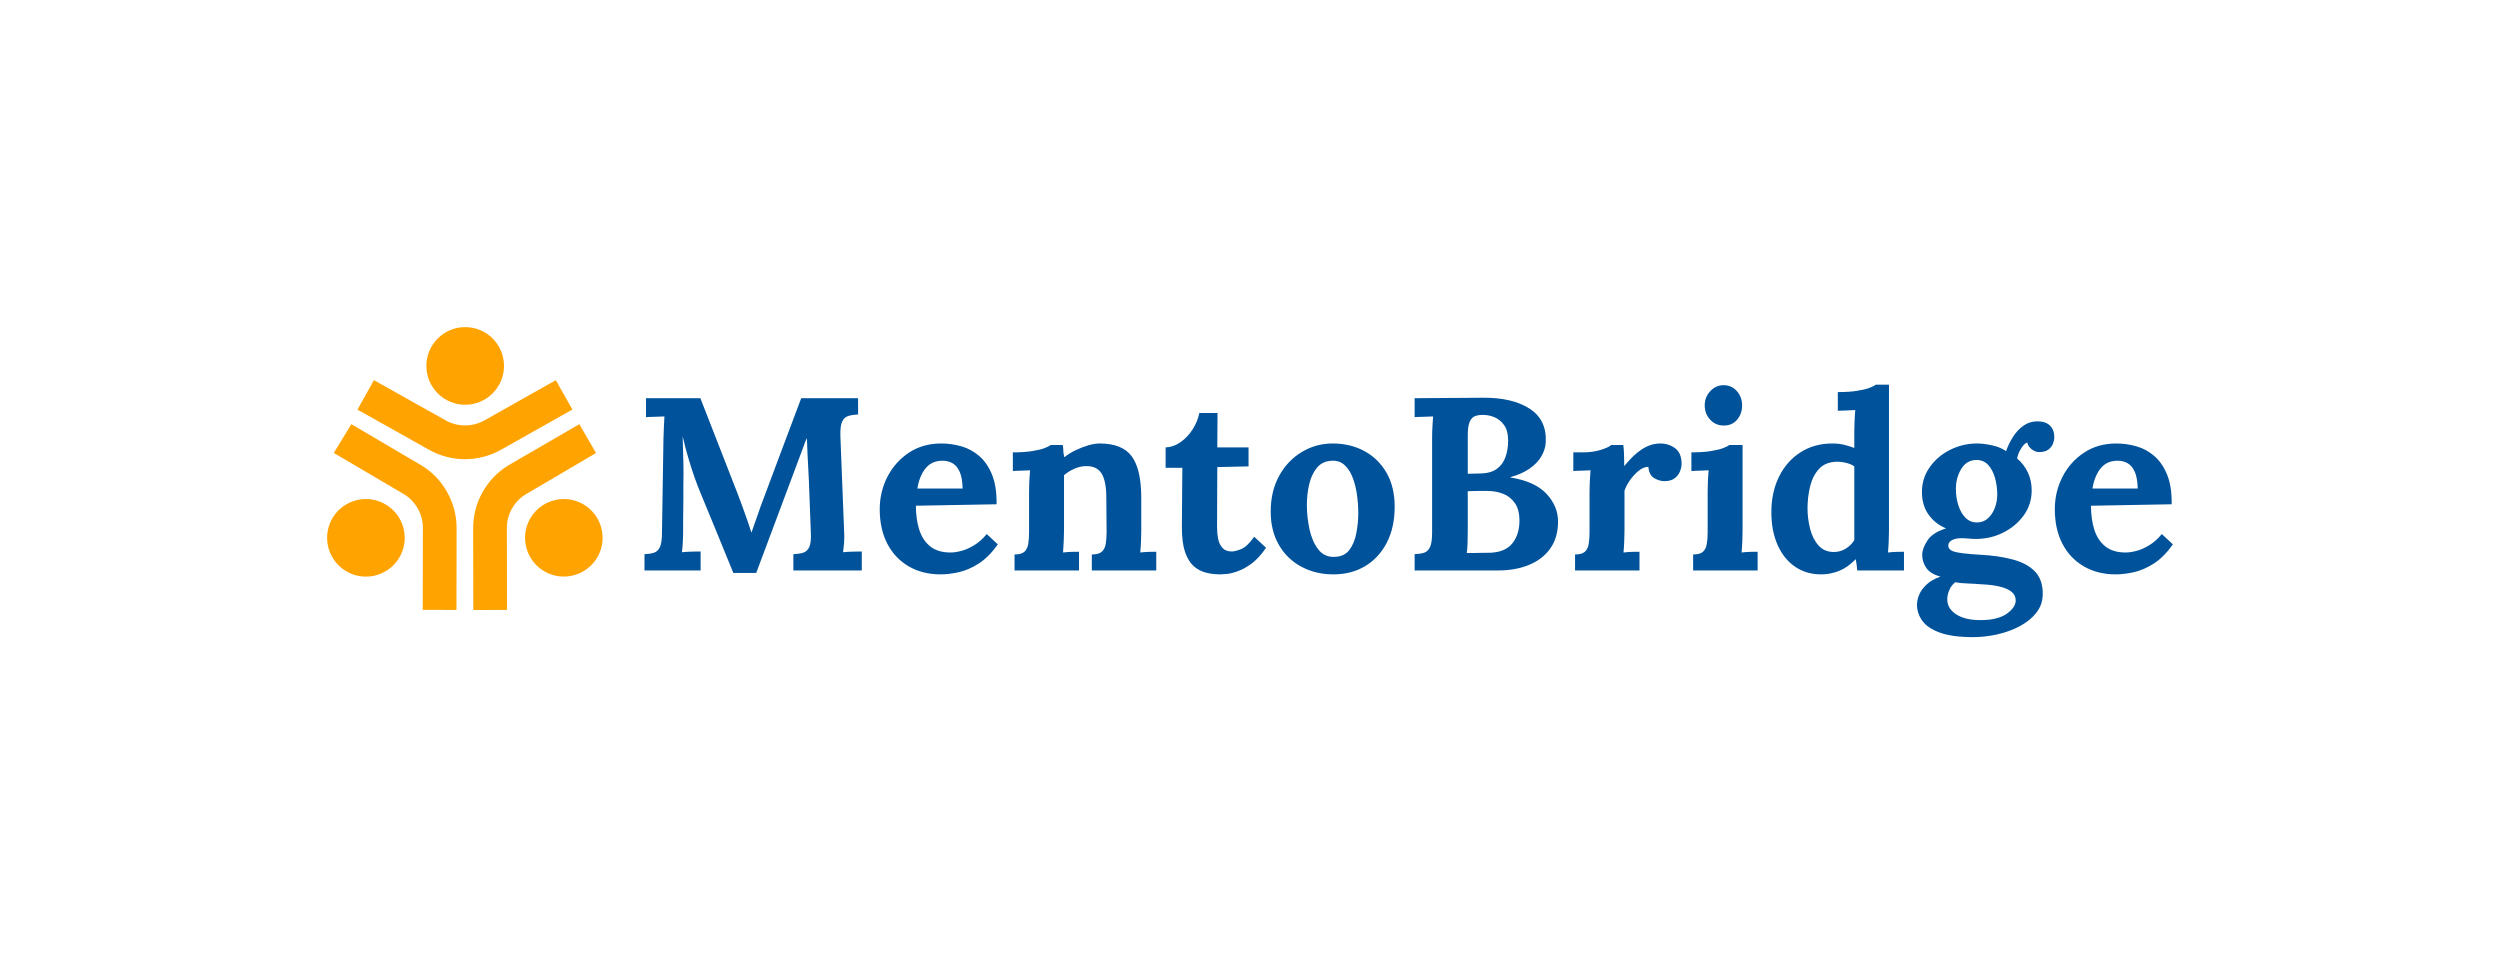 <svg xmlns="http://www.w3.org/2000/svg" viewBox="20 184.326 535.002 206.345"><rect x="20" y="184.326" width="535.002" height="206.345" fill="#808080" stroke="none"/><rect height="100%" width="100%" x="20" y="184.326" fill="rgba(255, 255, 255, 1)"/> <svg xmlns="http://www.w3.org/2000/svg" xmlns:xlink="http://www.w3.org/1999/xlink" version="1.1" id="Layer_1" x="90" y="254.326" viewBox="71.847 67.1 356.24 365.8" xml:space="preserve" height="60.541" width="58.959" preserveAspectRatio="xMinYMin" enable-background="new 0 0 500 500" style="overflow: visible;"><path class="st0" d="M200.2,117.3c0-27.7,22.5-50.2,50.2-50.2s50.2,22.5,50.2,50.2s-22.5,50.2-50.2,50.2S200.2,145,200.2,117.3z   M296.7,225.7l92.3-52l-21.4-38l-92.3,52c-15.4,8.7-34.6,8.7-50,0.1l-92.9-52.1l-21.3,38.1l92.9,52.1c14.3,8,30.3,12,46.3,12  C266.3,237.8,282.4,233.8,296.7,225.7z M334.2,315c-13.5,24.2-4.9,54.7,19.2,68.3c24.2,13.5,54.7,4.9,68.3-19.2  c13.5-24.2,4.9-54.7-19.2-68.3C378.3,282.3,347.8,290.9,334.2,315z M260.7,327l0.2,105.9l43.6-0.1l-0.2-105.9  c-0.1-17.7,9.3-34.4,24.4-43.6l90.9-53.4L398,192.6L306,246c-14,8.5-25.3,20.5-33.1,34.5C265,294.5,260.7,310.5,260.7,327z   M97.5,295.8c-24.2,13.5-32.8,44.1-19.2,68.3c13.5,24.2,44.1,32.8,68.3,19.2c24.2-13.5,32.8-44.1,19.2-68.3  C152.2,290.9,121.7,282.3,97.5,295.8z M227.1,280.5c-7.8-14-19.1-26-33.1-34.5l-90.8-53.4l-22.7,37.2l90.8,53.4  c15.1,9.2,24.5,26,24.4,43.6l-0.2,105.9l43.6,0.1l0.2-105.9C239.3,310.5,235,294.5,227.1,280.5z" style="fill: #FFA300; fill-opacity: 1;"></path></svg> <svg xmlns="http://www.w3.org/2000/svg" x="157.922" y="266.652" viewBox="2.47 13.22 327.08 54.02" height="54.02" width="327.08" style="overflow: visible;"><g fill="#00529B" fill-opacity="1" style=""><path d="M26.38 53.50L21.48 53.50Q19.69 49.13 17.93 44.81Q16.16 40.49 14.37 36.17L14.37 36.17Q13.95 35.17 13.29 33.36Q12.64 31.54 11.93 29.17Q11.22 26.80 10.64 24.27L10.64 24.27Q10.74 27.22 10.79 29.83Q10.85 32.43 10.79 34.80L10.79 34.80Q10.79 35.96 10.79 37.17Q10.79 38.38 10.77 39.57Q10.74 40.75 10.74 41.94Q10.74 43.12 10.74 44.33L10.74 44.33Q10.74 45.76 10.66 47.07Q10.58 48.39 10.48 49.07L10.48 49.07Q11.37 48.97 12.66 48.94Q13.95 48.91 14.48 48.91L14.48 48.91L14.48 52.97L2.47 52.97L2.47 49.49Q3.69 49.44 4.50 49.18Q5.32 48.91 5.77 47.97Q6.21 47.02 6.21 44.91L6.21 44.91L6.53 24.75Q6.58 23.33 6.63 22.01Q6.69 20.69 6.74 20.01L6.74 20.01Q5.90 20.06 4.63 20.09Q3.37 20.11 2.79 20.17L2.79 20.17L2.79 16.11L14.43 16.11L22.38 36.49Q22.85 37.70 23.43 39.31Q24.01 40.91 24.54 42.41Q25.06 43.91 25.33 44.81L25.33 44.81L25.38 44.81Q26.06 42.96 26.64 41.23Q27.22 39.49 27.85 37.86L27.85 37.86Q29.91 32.38 31.93 26.96Q33.96 21.53 36.01 16.11L36.01 16.11L48.18 16.11L48.18 19.59Q47.02 19.64 46.12 19.90Q45.23 20.17 44.78 21.09Q44.33 22.01 44.39 24.17L44.39 24.17L45.18 44.33Q45.28 45.76 45.18 47.07Q45.07 48.39 44.97 49.07L44.97 49.07Q45.86 48.97 47.15 48.94Q48.44 48.91 48.97 48.91L48.97 48.91L48.97 52.97L34.33 52.97L34.33 49.49Q35.54 49.44 36.41 49.18Q37.28 48.91 37.73 47.97Q38.17 47.02 38.07 44.91L38.07 44.91L37.65 33.75Q37.65 33.12 37.54 31.57Q37.44 30.01 37.36 28.14Q37.28 26.27 37.23 24.64L37.23 24.64Q37.07 25.01 36.91 25.35Q36.75 25.69 36.65 26.06L36.65 26.06L26.38 53.50ZM65.82 53.81L65.82 53.81Q61.97 53.81 59.02 52.10Q56.08 50.39 54.44 47.26Q52.81 44.12 52.81 39.86L52.81 39.86Q52.81 36.17 54.44 32.96Q56.08 29.75 59.05 27.77Q62.02 25.80 65.97 25.80L65.97 25.80Q68.19 25.80 70.29 26.41Q72.40 27.01 74.11 28.49Q75.82 29.96 76.85 32.49Q77.87 35.01 77.82 38.81L77.82 38.81L60.55 39.12Q60.55 41.96 61.26 44.23Q61.97 46.49 63.60 47.81Q65.24 49.13 67.97 49.13L67.97 49.13Q69.03 49.13 70.37 48.76Q71.71 48.39 73.11 47.52Q74.50 46.65 75.71 45.18L75.71 45.18L78.08 47.39Q76.19 50.07 74.03 51.47Q71.87 52.86 69.74 53.34Q67.61 53.81 65.82 53.81ZM60.87 35.44L60.87 35.44L70.55 35.44Q70.50 33.22 69.95 31.93Q69.40 30.64 68.45 30.06Q67.50 29.49 66.24 29.49L66.24 29.49Q63.92 29.49 62.60 31.14Q61.29 32.80 60.87 35.44ZM95.46 52.97L81.66 52.97L81.66 49.55Q83.14 49.55 83.77 48.97Q84.40 48.39 84.59 47.31Q84.77 46.23 84.77 44.86L84.77 44.86L84.77 36.01Q84.77 35.07 84.82 33.88Q84.88 32.70 84.98 31.54L84.98 31.54Q84.14 31.59 83.01 31.62Q81.88 31.64 81.30 31.70L81.30 31.70L81.30 27.70Q83.72 27.70 85.40 27.43Q87.09 27.17 88.06 26.80Q89.04 26.43 89.40 26.12L89.40 26.12L91.98 26.12Q92.09 26.80 92.09 27.12Q92.09 27.43 92.12 27.72Q92.14 28.01 92.30 28.75L92.30 28.75Q93.35 27.91 94.72 27.25Q96.09 26.59 97.46 26.19Q98.83 25.80 99.88 25.80L99.88 25.80Q104.73 25.80 106.75 28.56Q108.78 31.33 108.78 37.44L108.78 37.44L108.78 44.49Q108.78 45.23 108.73 46.57Q108.68 47.91 108.57 49.13L108.57 49.13Q109.47 49.02 110.47 48.99Q111.47 48.97 111.99 48.97L111.99 48.97L111.99 52.97L98.20 52.97L98.20 49.55Q99.67 49.55 100.33 48.97Q100.99 48.39 101.17 47.31Q101.36 46.23 101.36 44.86L101.36 44.86L101.30 37.38Q101.30 33.96 100.33 32.30Q99.36 30.64 97.04 30.64L97.04 30.64Q95.72 30.64 94.43 31.22Q93.14 31.80 92.25 32.59L92.25 32.59Q92.25 33.33 92.25 34.09Q92.25 34.86 92.25 35.59L92.25 35.59L92.25 44.49Q92.25 45.23 92.19 46.57Q92.14 47.91 92.04 49.13L92.04 49.13Q92.88 49.02 93.91 48.99Q94.93 48.97 95.46 48.97L95.46 48.97L95.46 52.97ZM125.68 53.81L125.68 53.81Q124.10 53.81 122.63 53.44Q121.15 53.07 120.00 52.05Q118.84 51.02 118.15 49.02Q117.47 47.02 117.47 43.70L117.47 43.70L117.57 31.01L113.99 31.01L113.99 26.64Q115.63 26.59 117.15 25.54Q118.68 24.48 119.76 22.80Q120.84 21.11 121.21 19.27L121.21 19.27L125.10 19.27L125.05 26.64L131.74 26.64L131.74 30.70L125.05 30.85L125.00 43.81Q125.00 45.02 125.23 46.20Q125.47 47.39 126.16 48.15Q126.84 48.91 128.16 48.91L128.16 48.91Q128.89 48.91 130.18 48.39Q131.47 47.86 132.95 45.76L132.95 45.76L135.48 48.12Q134.05 50.23 132.53 51.39Q131.00 52.55 129.60 53.07Q128.21 53.60 127.16 53.71Q126.10 53.81 125.68 53.81ZM149.90 53.81L149.90 53.81Q146.11 53.81 143.06 52.18Q140.00 50.55 138.24 47.52Q136.48 44.49 136.48 40.38L136.48 40.38Q136.48 36.01 138.29 32.72Q140.11 29.43 143.14 27.62Q146.16 25.80 149.74 25.80L149.74 25.80Q153.54 25.80 156.54 27.43Q159.54 29.06 161.28 32.09Q163.01 35.12 163.01 39.33L163.01 39.33Q163.01 43.75 161.33 47.02Q159.64 50.28 156.69 52.05Q153.75 53.81 149.90 53.81ZM150.11 50.07L150.11 50.07Q152.22 50.02 153.30 48.60Q154.38 47.18 154.80 45.02Q155.22 42.86 155.22 40.65L155.22 40.65Q155.22 38.70 154.93 36.70Q154.64 34.70 154.01 33.07Q153.38 31.43 152.30 30.43Q151.22 29.43 149.64 29.49L149.64 29.49Q147.59 29.54 146.40 30.96Q145.22 32.38 144.72 34.51Q144.22 36.65 144.22 38.96L144.22 38.96Q144.22 41.65 144.80 44.23Q145.37 46.81 146.66 48.47Q147.95 50.13 150.11 50.07ZM185.18 52.97L167.28 52.97L167.28 49.49Q168.49 49.44 169.30 49.18Q170.12 48.91 170.57 47.97Q171.02 47.02 171.02 44.91L171.02 44.91L171.02 24.75Q171.02 23.33 171.10 22.01Q171.17 20.69 171.23 20.01L171.23 20.01Q170.38 20.06 169.12 20.09Q167.86 20.11 167.28 20.17L167.28 20.17L167.28 16.11Q170.91 16.06 174.57 16.06Q178.23 16.06 181.86 16.01L181.86 16.01Q188.18 15.95 191.89 18.35Q195.60 20.75 195.34 25.59L195.34 25.59Q195.24 27.12 194.39 28.56Q193.55 30.01 191.89 31.17Q190.23 32.33 187.76 33.01L187.76 33.01L187.76 33.07Q193.02 33.91 195.50 36.57Q197.97 39.23 197.97 42.49L197.97 42.49Q197.97 45.91 196.32 48.26Q194.66 50.60 191.76 51.78Q188.87 52.97 185.18 52.97L185.18 52.97ZM178.44 49.23L178.44 49.23Q179.39 49.23 180.23 49.23Q181.07 49.23 181.92 49.20Q182.76 49.18 183.55 49.18L183.55 49.18Q186.76 49.02 188.23 47.12Q189.71 45.23 189.71 42.33L189.71 42.33Q189.71 39.91 188.71 38.52Q187.71 37.12 186.15 36.54Q184.60 35.96 182.92 35.96L182.92 35.96Q181.60 35.96 180.65 35.96Q179.70 35.96 178.65 36.01L178.65 36.01L178.65 44.60Q178.65 46.02 178.60 47.28Q178.55 48.55 178.44 49.23ZM178.65 24.11L178.65 32.28L181.39 32.22Q183.60 32.17 184.89 31.22Q186.18 30.28 186.73 28.67Q187.29 27.06 187.29 25.17L187.29 25.17Q187.29 23.06 186.44 21.88Q185.60 20.69 184.34 20.17Q183.07 19.64 181.70 19.69L181.70 19.69Q180.86 19.69 180.18 19.96Q179.49 20.22 179.07 21.14Q178.65 22.06 178.65 24.11L178.65 24.11ZM201.61 52.97L201.61 49.55Q203.08 49.55 203.71 48.97Q204.35 48.39 204.53 47.31Q204.71 46.23 204.71 44.86L204.71 44.86L204.71 36.01Q204.71 35.07 204.77 33.88Q204.82 32.70 204.92 31.54L204.92 31.54Q204.08 31.59 202.95 31.62Q201.82 31.64 201.24 31.70L201.24 31.70L201.24 27.70L203.34 27.70Q205.40 27.70 207.11 27.17Q208.82 26.64 209.35 26.12L209.35 26.12L211.93 26.12Q212.03 26.64 212.09 28.09Q212.14 29.54 212.14 30.64L212.14 30.64Q213.56 28.91 214.82 27.85Q216.09 26.80 217.32 26.30Q218.56 25.80 219.83 25.80L219.83 25.80Q221.67 25.80 223.04 26.83Q224.41 27.85 224.41 30.17L224.41 30.17Q224.41 30.96 224.04 31.83Q223.67 32.70 222.88 33.28Q222.09 33.86 220.72 33.86L220.72 33.86Q219.67 33.86 218.56 33.22Q217.46 32.59 217.30 30.80L217.30 30.80Q216.24 30.80 215.19 31.67Q214.14 32.54 213.32 33.72Q212.51 34.91 212.19 35.91L212.19 35.91L212.19 44.49Q212.19 45.23 212.14 46.57Q212.09 47.91 211.98 49.13L211.98 49.13Q212.82 49.02 213.85 48.99Q214.88 48.97 215.40 48.97L215.40 48.97L215.40 52.97L201.61 52.97ZM226.88 52.97L226.88 49.55Q228.35 49.55 228.99 48.97Q229.62 48.39 229.80 47.31Q229.99 46.23 229.99 44.86L229.99 44.86L229.99 36.12Q229.99 35.17 230.04 33.93Q230.09 32.70 230.20 31.54L230.20 31.54Q229.36 31.59 228.22 31.62Q227.09 31.64 226.51 31.70L226.51 31.70L226.51 27.70Q228.93 27.70 230.62 27.43Q232.30 27.17 233.28 26.80Q234.25 26.43 234.62 26.12L234.62 26.12L237.46 26.12L237.46 44.49Q237.46 45.23 237.41 46.57Q237.36 47.91 237.25 49.13L237.25 49.13Q238.10 49.02 239.12 48.99Q240.15 48.97 240.68 48.97L240.68 48.97L240.68 52.97L226.88 52.97ZM233.46 21.96L233.46 21.96Q231.67 21.96 230.51 20.69Q229.36 19.43 229.36 17.64L229.36 17.64Q229.36 15.85 230.57 14.58Q231.78 13.32 233.41 13.32L233.41 13.32Q235.09 13.32 236.23 14.58Q237.36 15.85 237.36 17.64L237.36 17.64Q237.36 19.43 236.31 20.69Q235.25 21.96 233.46 21.96ZM254.26 53.81L254.26 53.81Q251.10 53.81 248.71 52.18Q246.31 50.55 244.97 47.55Q243.62 44.54 243.62 40.49L243.62 40.49Q243.62 36.23 245.26 32.91Q246.89 29.59 249.84 27.70Q252.79 25.80 256.68 25.80L256.68 25.80Q258.10 25.80 259.24 26.09Q260.37 26.38 261.37 26.75L261.37 26.75L261.37 23.27Q261.37 22.54 261.42 21.17Q261.47 19.80 261.58 18.64L261.58 18.64Q260.74 18.69 259.58 18.74Q258.42 18.80 257.84 18.80L257.84 18.80L257.84 14.80Q260.32 14.80 261.97 14.53Q263.63 14.27 264.61 13.90Q265.58 13.53 265.95 13.22L265.95 13.22L268.79 13.22L268.79 44.49Q268.79 45.23 268.74 46.57Q268.69 47.91 268.58 49.13L268.58 49.13Q269.48 49.02 270.48 48.99Q271.48 48.97 272.00 48.97L272.00 48.97L272.00 52.97L262.00 52.97Q261.95 52.39 261.87 51.76Q261.79 51.13 261.68 50.55L261.68 50.55Q259.95 52.34 258.10 53.07Q256.26 53.81 254.26 53.81ZM257.00 49.02L257.00 49.02Q258.37 49.02 259.53 48.31Q260.68 47.60 261.37 46.49L261.37 46.49Q261.37 45.70 261.37 44.91Q261.37 44.12 261.37 43.33L261.37 43.33L261.37 30.70Q260.84 30.28 259.79 29.99Q258.74 29.70 257.63 29.70L257.63 29.70Q255.21 29.75 253.84 31.22Q252.47 32.70 251.92 34.96Q251.36 37.23 251.36 39.70L251.36 39.70Q251.36 41.91 251.92 44.07Q252.47 46.23 253.71 47.62Q254.94 49.02 257.00 49.02ZM286.80 67.24L286.80 67.24Q282.27 67.24 279.64 66.26Q277.01 65.29 275.90 63.71Q274.79 62.13 274.79 60.34L274.79 60.34Q274.79 59.23 275.27 58.13Q275.74 57.02 276.82 56.00Q277.90 54.97 279.80 54.28L279.80 54.28Q277.64 53.71 276.77 52.42Q275.90 51.13 275.90 49.65L275.90 49.65Q275.90 48.28 277.01 46.57Q278.11 44.86 281.01 43.97L281.01 43.97Q278.80 43.07 277.37 41.17Q275.95 39.28 275.85 36.59L275.85 36.59Q275.74 33.43 277.43 30.99Q279.11 28.54 281.85 27.17Q284.59 25.80 287.59 25.80L287.59 25.80Q288.96 25.80 290.75 26.17Q292.54 26.54 293.85 27.43L293.85 27.43Q294.43 25.80 295.36 24.35Q296.28 22.90 297.59 21.98Q298.91 21.06 300.54 21.06L300.54 21.06Q302.33 21.06 303.25 21.98Q304.17 22.90 304.17 24.43L304.17 24.43Q304.17 25.06 303.89 25.83Q303.60 26.59 302.88 27.12Q302.17 27.64 300.91 27.64L300.91 27.64Q300.12 27.64 299.33 27.04Q298.54 26.43 298.38 25.59L298.38 25.59Q297.70 25.80 297.01 26.96Q296.33 28.12 296.22 29.01L296.22 29.01Q297.75 30.33 298.54 32.07Q299.33 33.80 299.33 35.80L299.33 35.80Q299.33 38.86 297.62 41.20Q295.91 43.54 293.20 44.89Q290.49 46.23 287.38 46.23L287.38 46.23Q286.69 46.23 285.85 46.15Q285.01 46.07 284.22 46.07L284.22 46.07Q283.06 46.07 282.27 46.49Q281.48 46.91 281.48 47.65L281.48 47.65Q281.48 48.65 283.01 49.02Q284.54 49.39 288.22 49.60L288.22 49.60Q292.28 49.81 295.30 50.63Q298.33 51.44 300.02 53.18Q301.70 54.92 301.70 57.97L301.70 57.97Q301.70 60.23 300.38 61.95Q299.07 63.66 296.88 64.84Q294.70 66.03 292.06 66.63Q289.43 67.24 286.80 67.24ZM288.33 63.60L288.33 63.60Q292.06 63.60 293.99 62.24Q295.91 60.87 295.91 59.39L295.91 59.39Q295.91 58.29 295.07 57.58Q294.22 56.86 292.56 56.44Q290.91 56.02 288.33 55.92L288.33 55.92Q287.17 55.81 285.64 55.76Q284.11 55.71 282.96 55.50L282.96 55.50Q282.17 56.13 281.74 57.08Q281.32 58.02 281.27 58.92L281.27 58.92Q281.17 61.02 283.09 62.31Q285.01 63.60 288.33 63.60ZM287.59 42.70L287.59 42.70Q289.01 42.70 289.98 41.81Q290.96 40.91 291.46 39.54Q291.96 38.17 291.96 36.75L291.96 36.75Q291.96 34.91 291.49 33.20Q291.01 31.49 290.04 30.41Q289.06 29.33 287.54 29.33L287.54 29.33Q285.43 29.33 284.27 31.22Q283.11 33.12 283.11 35.54L283.11 35.54Q283.11 37.38 283.64 39.04Q284.17 40.70 285.17 41.70Q286.17 42.70 287.59 42.70ZM317.29 53.81L317.29 53.81Q313.44 53.81 310.49 52.10Q307.54 50.39 305.91 47.26Q304.28 44.12 304.28 39.86L304.28 39.86Q304.28 36.17 305.91 32.96Q307.54 29.75 310.52 27.77Q313.49 25.80 317.44 25.80L317.44 25.80Q319.65 25.80 321.76 26.41Q323.87 27.01 325.58 28.49Q327.29 29.96 328.32 32.49Q329.34 35.01 329.29 38.81L329.29 38.81L312.02 39.12Q312.02 41.96 312.73 44.23Q313.44 46.49 315.07 47.81Q316.71 49.13 319.44 49.13L319.44 49.13Q320.50 49.13 321.84 48.76Q323.18 48.39 324.58 47.52Q325.97 46.65 327.18 45.18L327.18 45.18L329.55 47.39Q327.66 50.07 325.50 51.47Q323.34 52.86 321.21 53.34Q319.08 53.81 317.29 53.81ZM312.34 35.44L312.34 35.44L322.02 35.44Q321.97 33.22 321.42 31.93Q320.87 30.64 319.92 30.06Q318.97 29.49 317.71 29.49L317.71 29.49Q315.39 29.49 314.07 31.14Q312.76 32.80 312.34 35.44Z" transform="translate(0, 0)"></path></g></svg></svg>